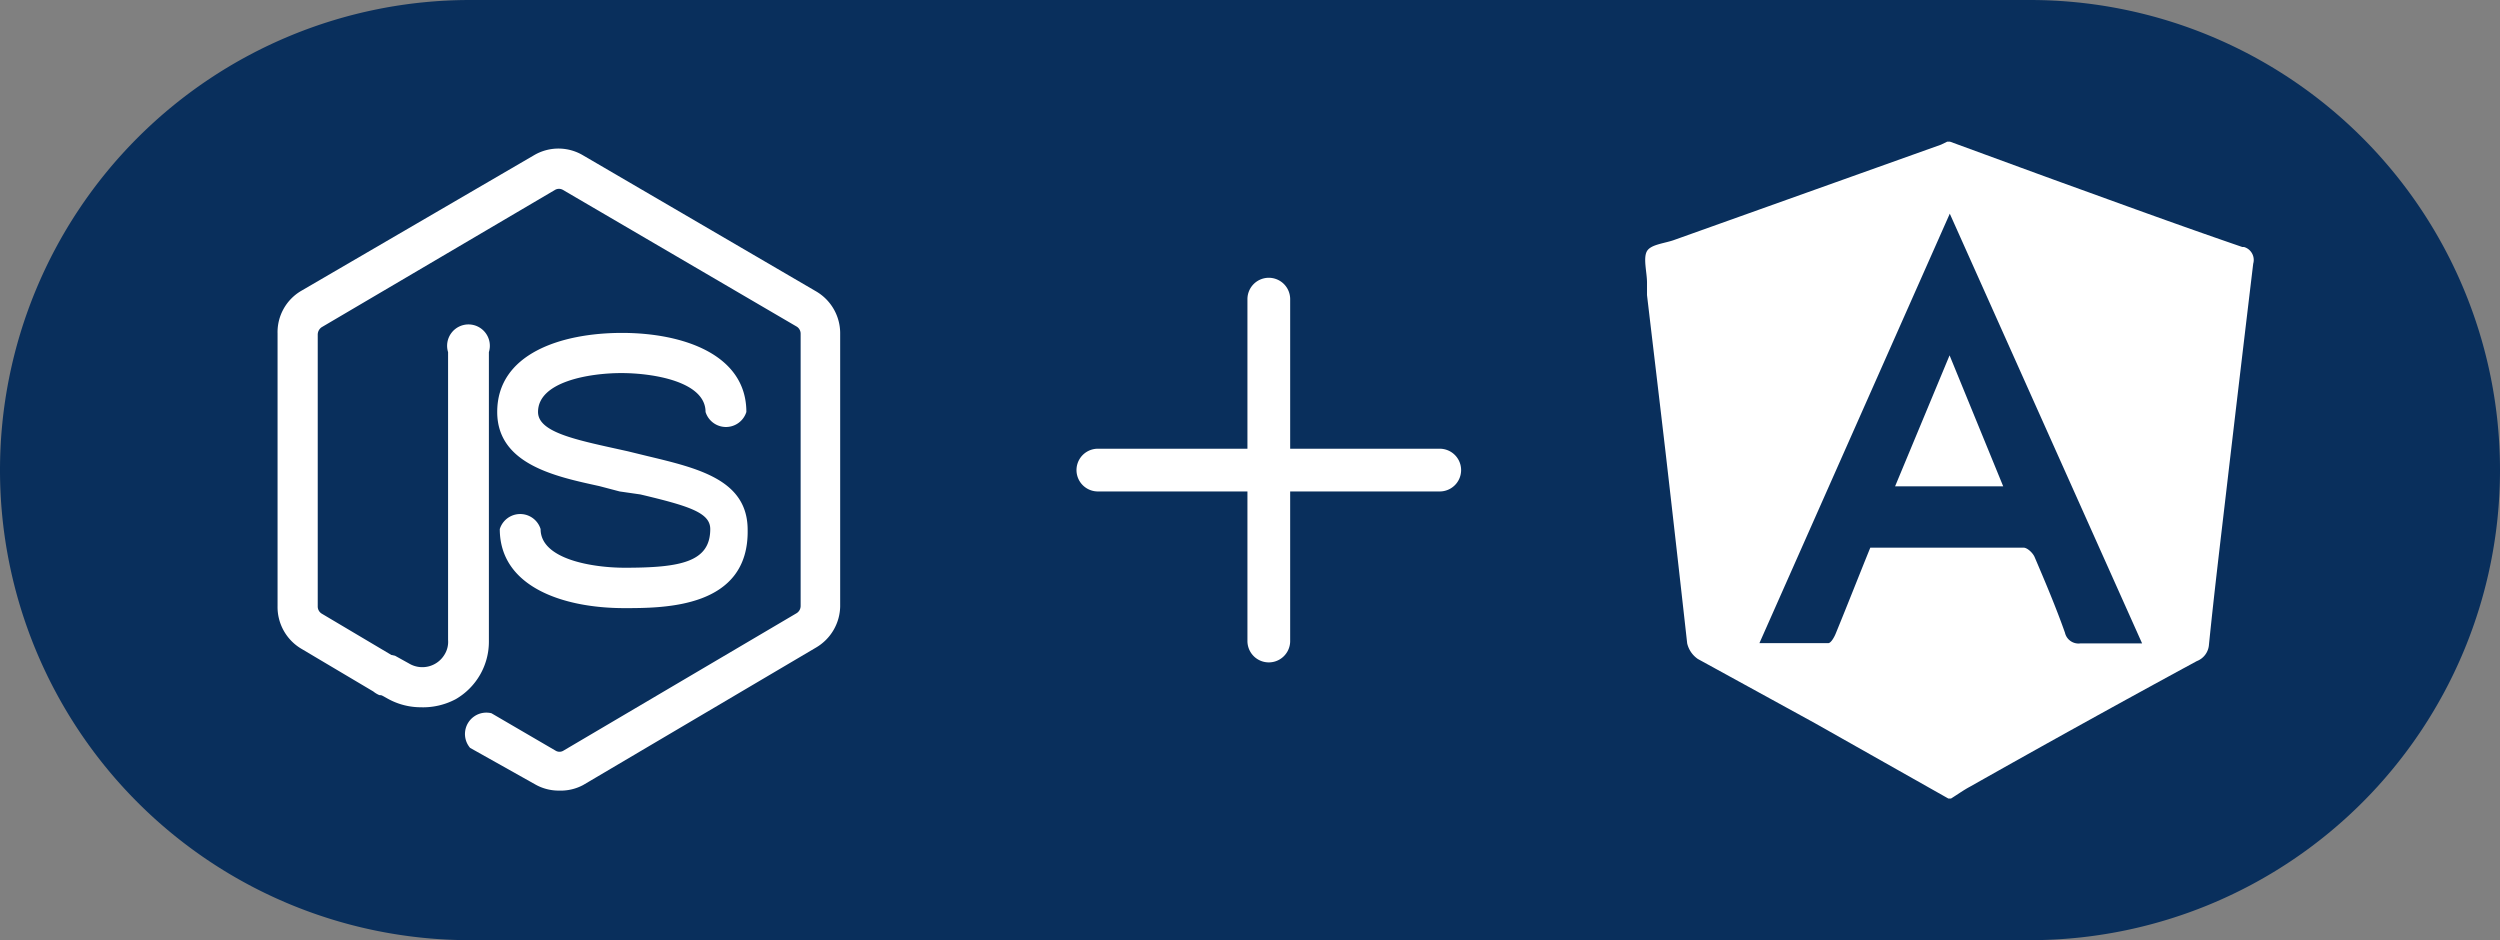 <svg xmlns="http://www.w3.org/2000/svg" xmlns:xlink="http://www.w3.org/1999/xlink" viewBox="0 0 117 44"><rect x="0" y="0" width="117" height="44" fill="#808080" stroke="none"/><defs><style>.cls-1{fill:none;}.cls-2{fill:#092f5c;}.cls-3{clip-path:url(#clip-path);}.cls-4{fill:#fff;}.cls-5{clip-path:url(#clip-path-2);}.cls-6{clip-path:url(#clip-path-3);}</style><clipPath id="clip-path"><rect class="cls-1" x="47.38" y="10" width="24" height="24"/></clipPath><clipPath id="clip-path-2"><rect class="cls-1" x="10.87" y="6.72" width="30.56" height="30.56"/></clipPath><clipPath id="clip-path-3"><rect class="cls-1" x="75.25" y="6" width="32" height="32"/></clipPath></defs><title>nodejs-angular</title><g id="Layer_2" data-name="Layer 2"><g id="bg-plus"><g id="Layer_3" data-name="Layer 3"><path class="cls-2" d="M22,0H95a22,22,0,0,1,22,22h0A22,22,0,0,1,95,44H22A22,22,0,0,1,0,22H0A22,22,0,0,1,22,0Z"/><g id="plus"><g class="cls-3"><path class="cls-4" d="M59.38,13a1,1,0,0,1,1,1v7h7a1,1,0,1,1,0,2h-7v7a1,1,0,1,1-2,0V23h-7a1,1,0,0,1,0-2h7V14A1,1,0,0,1,59.38,13Z"/></g></g></g></g><g id="nodejs-angular"><g id="node_js" data-name="node js"><g class="cls-5"><path class="cls-4" d="M19.68,33.1a3.18,3.18,0,0,1-1.53-.4l-.66-.37a1,1,0,0,1,1-1.64l.65.36a1.21,1.21,0,0,0,1.66-.41,1.13,1.13,0,0,0,.17-.69V16.48a1,1,0,1,1,1.91,0V30a3.11,3.11,0,0,1-1.55,2.72A3.26,3.26,0,0,1,19.68,33.1Z"/><path class="cls-4" d="M26.16,37a2.22,2.22,0,0,1-1.13-.3L22,35a1,1,0,0,1,1-1.62l3,1.75a.35.35,0,0,0,.37,0l10.89-6.42a.4.4,0,0,0,.21-.35V15.61a.39.39,0,0,0-.21-.34L26.35,8.89a.37.37,0,0,0-.38,0L15.06,15.31a.42.42,0,0,0-.19.35V28.38a.39.39,0,0,0,.19.34l3.37,2a1,1,0,0,1-.68,1.81h0a1.17,1.17,0,0,1-.28-.17l-3.37-2a2.27,2.27,0,0,1-1.11-2V15.61a2.24,2.24,0,0,1,1.11-2L25,7.26a2.25,2.25,0,0,1,2.27,0L38.2,13.64a2.27,2.27,0,0,1,1.12,2V28.39A2.28,2.28,0,0,1,38.2,30.3L27.29,36.74A2.22,2.22,0,0,1,26.16,37Z"/><path class="cls-4" d="M29.21,28.46c-2.86,0-5.82-1-5.82-3.7a1,1,0,0,1,1.91,0c0,1.43,2.47,1.81,3.94,1.81,2.62,0,4-.27,4-1.81,0-.77-1-1.08-3.27-1.62L29,23l-.95-.25c-2-.44-4.78-1-4.78-3.47,0-2.73,3-3.7,5.84-3.7s5.82,1,5.82,3.7a1,1,0,0,1-1.91,0c0-1.43-2.47-1.82-3.94-1.82s-3.9.39-3.9,1.82c0,.85,1.41,1.22,3.25,1.63l.95.21.9.22c2.42.58,4.71,1.12,4.71,3.46C35.05,28.46,31.1,28.46,29.21,28.46Z"/></g></g><g id="angular"><g class="cls-6"><path class="cls-4" d="M84.93,33.84l-5.47-3a1.22,1.22,0,0,1-.5-.73q-.49-4.41-1-8.84c-.29-2.49-.59-5-.88-7.46v-.59c0-.47-.19-1.15,0-1.47s.85-.36,1.3-.53L90.84,6.77l.29-.14h.13c2.16.79,4.32,1.59,6.49,2.37,2.42.88,4.8,1.74,7.19,2.56l.08,0a.63.63,0,0,1,.43.78q-.65,5.42-1.28,10.82c-.27,2.31-.55,4.63-.79,7a.89.89,0,0,1-.57.78q-5.31,2.88-10.62,5.88c-.3.16-.59.37-.88.55h-.13ZM82.34,30.1h3.22c.13,0,.29-.29.36-.47.55-1.34,1.07-2.67,1.61-4H94.7c.18,0,.44.25.52.44.5,1.17,1,2.35,1.42,3.54a.65.65,0,0,0,.73.5h2.88L91.25,10Z"/><path class="cls-4" d="M91.24,16.63l-2.55,6.13h5.06Z"/></g></g></g></g></svg>